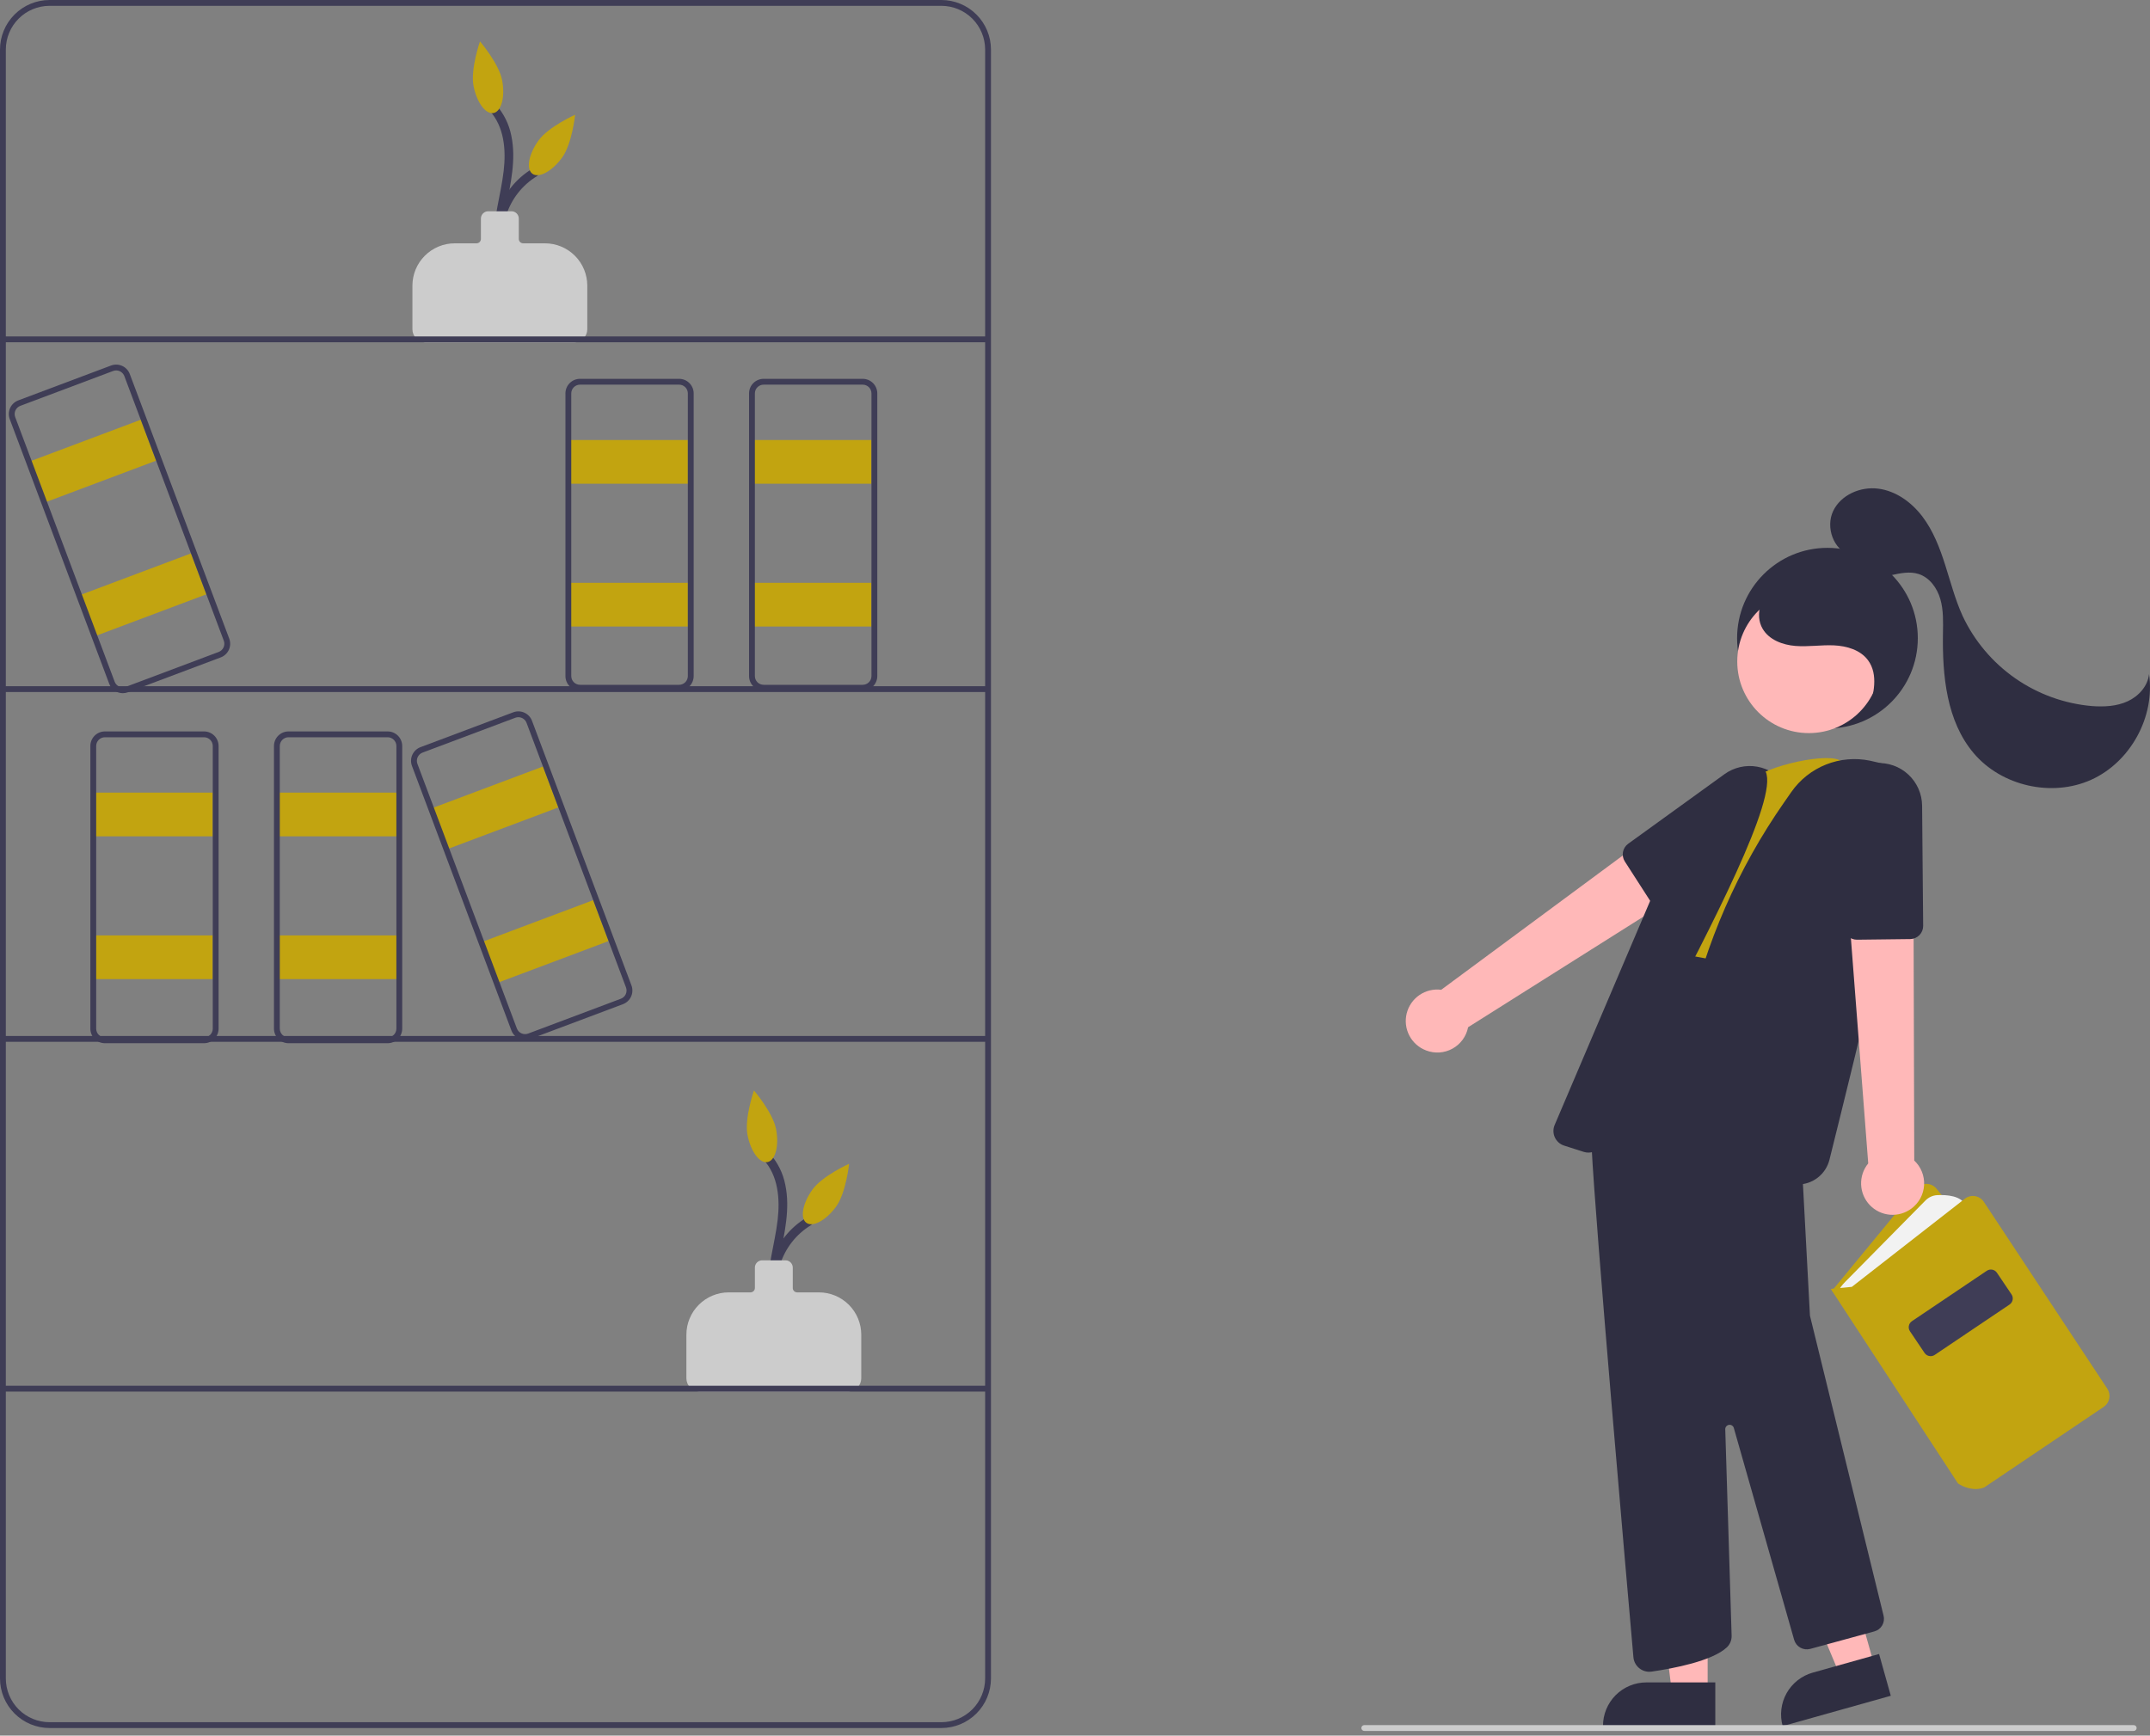 <svg width="270" height="218" viewBox="0 0 270 218" fill="none" xmlns="http://www.w3.org/2000/svg">
<rect x="0" y="0" width="270" height="218" fill="#808080" stroke="none"/>
<g clip-path="url(#clip0_115_269)">
<path d="M98.249 164.919C97.432 162.96 97.342 160.773 97.996 158.753C98.65 156.734 100.005 155.015 101.816 153.907C102.418 153.54 101.867 152.59 101.261 152.959C99.184 154.199 97.634 156.158 96.904 158.464C96.175 160.77 96.316 163.264 97.301 165.473C97.578 166.121 98.524 165.562 98.249 164.919H98.249Z" fill="#3F3D56"/>
<path d="M98.563 166.396C97.082 163.772 97.431 160.632 97.963 157.795C98.52 154.833 99.249 151.825 98.618 148.813C98.332 147.35 97.655 145.992 96.659 144.884C96.179 144.363 95.404 145.141 95.882 145.66C97.745 147.683 97.961 150.618 97.659 153.224C97.302 156.298 96.292 159.294 96.418 162.418C96.451 164.002 96.861 165.556 97.615 166.95C97.691 167.07 97.811 167.156 97.95 167.19C98.088 167.224 98.234 167.203 98.357 167.131C98.48 167.059 98.57 166.942 98.609 166.805C98.647 166.668 98.631 166.521 98.563 166.396L98.563 166.396Z" fill="#3F3D56"/>
<path d="M106.512 174.774H87.845C87.408 174.774 86.989 174.6 86.68 174.291C86.372 173.983 86.198 173.564 86.198 173.127V167.644C86.199 166.235 86.76 164.884 87.756 163.888C88.752 162.892 90.103 162.331 91.512 162.33H94.25C94.395 162.329 94.535 162.272 94.638 162.169C94.741 162.066 94.799 161.926 94.799 161.781V159.218C94.799 158.976 94.896 158.743 95.067 158.572C95.239 158.4 95.471 158.304 95.714 158.303H98.642C98.885 158.304 99.117 158.4 99.289 158.572C99.46 158.743 99.557 158.976 99.557 159.218V161.781C99.557 161.926 99.615 162.066 99.718 162.169C99.821 162.272 99.961 162.329 100.106 162.33H102.844C104.253 162.331 105.604 162.892 106.6 163.888C107.597 164.884 108.157 166.235 108.159 167.644V173.127C108.158 173.564 107.985 173.983 107.676 174.291C107.367 174.6 106.948 174.774 106.512 174.774Z" fill="#CCCCCC"/>
<path d="M97.465 141.847C97.858 143.933 97.371 145.776 96.378 145.963C95.385 146.15 94.261 144.611 93.868 142.525C93.475 140.439 94.684 136.97 94.684 136.97C94.684 136.97 97.072 139.761 97.465 141.847Z" fill="#C2A410"/>
<path d="M105.003 151.551C103.758 153.27 102.086 154.184 101.267 153.591C100.448 152.998 100.793 151.124 102.038 149.405C103.283 147.685 106.633 146.179 106.633 146.179C106.633 146.179 106.248 149.832 105.003 151.551Z" fill="#C2A410"/>
<path d="M63.843 33.152C63.026 31.193 62.936 29.006 63.59 26.986C64.244 24.967 65.599 23.248 67.409 22.14C68.012 21.773 67.461 20.823 66.855 21.192C64.778 22.432 63.228 24.39 62.498 26.697C61.769 29.003 61.91 31.497 62.895 33.706C63.172 34.354 64.118 33.795 63.843 33.152H63.843Z" fill="#3F3D56"/>
<path d="M64.157 34.629C62.676 32.005 63.025 28.865 63.558 26.027C64.114 23.066 64.843 20.058 64.212 17.046C63.926 15.583 63.249 14.226 62.253 13.117C61.773 12.596 60.998 13.374 61.476 13.893C63.339 15.916 63.555 18.851 63.253 21.457C62.897 24.532 61.887 27.527 62.012 30.651C62.045 32.235 62.455 33.789 63.209 35.183C63.285 35.303 63.405 35.389 63.544 35.423C63.682 35.457 63.828 35.436 63.951 35.364C64.074 35.292 64.165 35.175 64.203 35.038C64.242 34.901 64.225 34.754 64.157 34.629L64.157 34.629Z" fill="#3F3D56"/>
<path d="M72.106 43.007H53.439C53.002 43.007 52.584 42.833 52.275 42.524C51.966 42.215 51.792 41.797 51.792 41.36V35.877C51.793 34.468 52.354 33.117 53.35 32.121C54.346 31.125 55.697 30.564 57.106 30.563H59.844C59.99 30.562 60.129 30.505 60.232 30.402C60.335 30.299 60.393 30.159 60.393 30.014V27.451C60.394 27.209 60.49 26.976 60.661 26.805C60.833 26.633 61.066 26.537 61.308 26.536H64.236C64.479 26.537 64.712 26.633 64.883 26.805C65.055 26.976 65.151 27.209 65.151 27.451V30.014C65.152 30.159 65.21 30.299 65.312 30.402C65.415 30.505 65.555 30.562 65.701 30.563H68.438C69.847 30.564 71.198 31.125 72.195 32.121C73.191 33.117 73.751 34.468 73.753 35.877V41.36C73.752 41.797 73.579 42.215 73.27 42.524C72.961 42.833 72.543 43.007 72.106 43.007Z" fill="#CCCCCC"/>
<path d="M63.059 10.08C63.452 12.166 62.966 14.008 61.972 14.196C60.979 14.383 59.855 12.844 59.462 10.758C59.069 8.672 60.278 5.203 60.278 5.203C60.278 5.203 62.666 7.994 63.059 10.08Z" fill="#C2A410"/>
<path d="M70.597 19.784C69.352 21.503 67.68 22.417 66.861 21.824C66.042 21.231 66.387 19.357 67.632 17.638C68.877 15.918 72.227 14.412 72.227 14.412C72.227 14.412 71.842 18.065 70.597 19.784Z" fill="#C2A410"/>
<path d="M26.719 99.557H11.713V105.048H26.719V99.557Z" fill="#C2A410"/>
<path d="M26.719 117.492H11.713V122.983H26.719V117.492Z" fill="#C2A410"/>
<path d="M118.224 217.05H6.222C4.573 217.048 2.991 216.392 1.825 215.225C0.658 214.059 0.002 212.477 0 210.827V6.222C0.002 4.573 0.658 2.991 1.825 1.825C2.991 0.658 4.573 0.002 6.222 0H118.224C119.874 0.002 121.456 0.658 122.622 1.825C123.789 2.991 124.445 4.573 124.447 6.222V210.827C124.445 212.477 123.789 214.059 122.622 215.225C121.456 216.392 119.874 217.048 118.224 217.05ZM6.222 0.732C4.767 0.734 3.371 1.313 2.342 2.342C1.313 3.371 0.734 4.767 0.732 6.222V210.827C0.734 212.283 1.313 213.678 2.342 214.708C3.371 215.737 4.767 216.316 6.222 216.318H118.224C119.68 216.316 121.075 215.737 122.105 214.708C123.134 213.678 123.713 212.283 123.715 210.827V6.222C123.713 4.767 123.134 3.371 122.105 2.342C121.075 1.313 119.68 0.734 118.224 0.732H6.222Z" fill="#3F3D56"/>
<path d="M124.081 42.258H0.366V42.99H124.081V42.258Z" fill="#3F3D56"/>
<path d="M124.081 86.192H0.366V86.924H124.081V86.192Z" fill="#3F3D56"/>
<path d="M124.081 130.126H0.366V130.858H124.081V130.126Z" fill="#3F3D56"/>
<path d="M124.081 174.06H0.366V174.792H124.081V174.06Z" fill="#3F3D56"/>
<path d="M25.621 131.035H13.177C12.692 131.034 12.226 130.841 11.883 130.498C11.54 130.155 11.347 129.69 11.347 129.205V93.701C11.347 93.216 11.54 92.751 11.883 92.407C12.226 92.064 12.692 91.871 13.177 91.871H25.621C26.107 91.871 26.572 92.064 26.915 92.407C27.258 92.751 27.451 93.216 27.451 93.701V129.205C27.451 129.69 27.258 130.155 26.915 130.498C26.572 130.841 26.107 131.034 25.621 131.035ZM13.177 92.603C12.886 92.603 12.607 92.719 12.401 92.925C12.195 93.131 12.079 93.41 12.079 93.701V129.205C12.079 129.496 12.195 129.775 12.401 129.981C12.607 130.187 12.886 130.303 13.177 130.303H25.621C25.913 130.303 26.192 130.187 26.398 129.981C26.603 129.775 26.719 129.496 26.72 129.205V93.701C26.719 93.41 26.603 93.131 26.398 92.925C26.192 92.719 25.913 92.603 25.621 92.603H13.177Z" fill="#3F3D56"/>
<path d="M49.779 99.557H34.772V105.048H49.779V99.557Z" fill="#C2A410"/>
<path d="M49.779 117.492H34.772V122.983H49.779V117.492Z" fill="#C2A410"/>
<path d="M48.681 131.035H36.236C35.751 131.034 35.285 130.841 34.942 130.498C34.599 130.155 34.406 129.69 34.406 129.205V93.701C34.406 93.216 34.599 92.751 34.942 92.407C35.285 92.064 35.751 91.871 36.236 91.871H48.681C49.166 91.871 49.631 92.064 49.974 92.407C50.317 92.751 50.51 93.216 50.511 93.701V129.205C50.51 129.69 50.317 130.155 49.974 130.498C49.631 130.841 49.166 131.034 48.681 131.035ZM36.236 92.603C35.945 92.603 35.666 92.719 35.46 92.925C35.254 93.131 35.138 93.41 35.138 93.701V129.205C35.138 129.496 35.254 129.775 35.46 129.981C35.666 130.187 35.945 130.303 36.236 130.303H48.681C48.972 130.303 49.251 130.187 49.457 129.981C49.663 129.775 49.778 129.496 49.779 129.205V93.701C49.778 93.41 49.663 93.131 49.457 92.925C49.251 92.719 48.972 92.603 48.681 92.603H36.236Z" fill="#3F3D56"/>
<path d="M86.381 55.269H71.374V60.759H86.381V55.269Z" fill="#C2A410"/>
<path d="M86.381 73.204H71.374V78.694H86.381V73.204Z" fill="#C2A410"/>
<path d="M85.283 86.747H72.838C72.353 86.746 71.888 86.553 71.544 86.21C71.201 85.867 71.008 85.402 71.008 84.916V49.413C71.008 48.927 71.201 48.462 71.544 48.119C71.888 47.776 72.353 47.583 72.838 47.583H85.283C85.768 47.583 86.233 47.776 86.576 48.119C86.919 48.462 87.112 48.927 87.113 49.413V84.916C87.112 85.402 86.919 85.867 86.576 86.21C86.233 86.553 85.768 86.746 85.283 86.747ZM72.838 48.315C72.547 48.315 72.268 48.431 72.062 48.637C71.856 48.842 71.74 49.121 71.74 49.413V84.916C71.74 85.208 71.856 85.487 72.062 85.693C72.268 85.898 72.547 86.014 72.838 86.015H85.283C85.574 86.014 85.853 85.898 86.059 85.693C86.264 85.487 86.38 85.208 86.381 84.916V49.413C86.38 49.121 86.264 48.842 86.059 48.636C85.853 48.431 85.574 48.315 85.283 48.315H72.838Z" fill="#3F3D56"/>
<path d="M109.44 55.269H94.433V60.759H109.44V55.269Z" fill="#C2A410"/>
<path d="M109.44 73.204H94.433V78.694H109.44V73.204Z" fill="#C2A410"/>
<path d="M108.342 86.747H95.897C95.412 86.746 94.947 86.553 94.603 86.21C94.26 85.867 94.067 85.402 94.067 84.916V49.413C94.067 48.927 94.26 48.462 94.603 48.119C94.947 47.776 95.412 47.583 95.897 47.583H108.342C108.827 47.583 109.292 47.776 109.635 48.119C109.978 48.462 110.171 48.927 110.172 49.413V84.916C110.171 85.402 109.978 85.867 109.635 86.21C109.292 86.553 108.827 86.746 108.342 86.747ZM95.897 48.315C95.606 48.315 95.327 48.431 95.121 48.636C94.915 48.842 94.799 49.121 94.799 49.413V84.916C94.799 85.208 94.915 85.487 95.121 85.693C95.327 85.898 95.606 86.014 95.897 86.015H108.342C108.633 86.014 108.912 85.898 109.118 85.693C109.324 85.487 109.439 85.208 109.44 84.916V49.413C109.439 49.121 109.324 48.842 109.118 48.636C108.912 48.431 108.633 48.315 108.342 48.315H95.897Z" fill="#3F3D56"/>
<path d="M68.186 96.278L54.138 101.557L56.069 106.697L70.117 101.418L68.186 96.278Z" fill="#C2A410"/>
<path d="M74.494 113.067L60.447 118.346L62.378 123.485L76.425 118.207L74.494 113.067Z" fill="#C2A410"/>
<path d="M65.936 130.626C65.564 130.625 65.201 130.511 64.895 130.299C64.589 130.087 64.355 129.787 64.224 129.439L51.735 96.204C51.565 95.749 51.582 95.246 51.783 94.804C51.983 94.362 52.351 94.018 52.805 93.847L64.454 89.47C64.679 89.385 64.919 89.346 65.159 89.354C65.399 89.362 65.635 89.417 65.854 89.516C66.073 89.615 66.27 89.757 66.434 89.932C66.599 90.108 66.727 90.314 66.811 90.539L79.3 123.774C79.47 124.228 79.453 124.732 79.252 125.173C79.052 125.615 78.684 125.959 78.23 126.131H78.23L66.581 130.508C66.375 130.586 66.156 130.626 65.936 130.626ZM65.099 90.084C64.966 90.084 64.835 90.108 64.712 90.155L53.062 94.532C52.79 94.635 52.569 94.842 52.449 95.107C52.329 95.372 52.319 95.674 52.421 95.946L64.909 129.181C64.96 129.316 65.037 129.44 65.135 129.545C65.234 129.651 65.352 129.735 65.484 129.795C65.615 129.855 65.757 129.888 65.901 129.892C66.045 129.897 66.189 129.874 66.323 129.823L77.973 125.445C78.245 125.343 78.466 125.136 78.586 124.871C78.706 124.606 78.717 124.304 78.615 124.031L66.126 90.796C66.047 90.588 65.907 90.407 65.723 90.28C65.54 90.153 65.322 90.085 65.099 90.084Z" fill="#3F3D56"/>
<path d="M17.675 52.722L3.627 58.001L5.559 63.14L19.606 57.862L17.675 52.722Z" fill="#C2A410"/>
<path d="M23.984 69.511L9.936 74.79L11.867 79.929L25.915 74.65L23.984 69.511Z" fill="#C2A410"/>
<path d="M15.426 87.07C15.053 87.069 14.69 86.955 14.384 86.743C14.079 86.531 13.845 86.231 13.713 85.882L1.225 52.648C1.055 52.193 1.072 51.69 1.272 51.248C1.473 50.806 1.84 50.462 2.294 50.291L13.944 45.913C14.168 45.829 14.408 45.789 14.648 45.797C14.888 45.805 15.125 45.861 15.344 45.96C15.562 46.059 15.759 46.2 15.924 46.376C16.088 46.552 16.216 46.758 16.3 46.983L28.789 80.218C28.959 80.672 28.942 81.175 28.742 81.617C28.541 82.059 28.174 82.403 27.72 82.574H27.72L16.07 86.952C15.864 87.03 15.646 87.07 15.426 87.07ZM14.588 46.528C14.456 46.528 14.325 46.552 14.201 46.599L2.552 50.976C2.279 51.079 2.059 51.285 1.938 51.55C1.818 51.816 1.808 52.117 1.91 52.39L14.399 85.625C14.449 85.76 14.526 85.884 14.625 85.989C14.723 86.094 14.841 86.179 14.973 86.239C15.104 86.298 15.246 86.331 15.39 86.336C15.534 86.341 15.678 86.317 15.813 86.267L27.462 81.889C27.735 81.786 27.955 81.58 28.075 81.315C28.196 81.05 28.206 80.748 28.104 80.475L15.615 47.24C15.536 47.031 15.396 46.851 15.213 46.724C15.029 46.597 14.811 46.528 14.588 46.528Z" fill="#3F3D56"/>
<path d="M229.494 91.505C235.761 91.505 240.841 86.425 240.841 80.158C240.841 73.892 235.761 68.812 229.494 68.812C223.228 68.812 218.147 73.892 218.147 80.158C218.147 86.425 223.228 91.505 229.494 91.505Z" fill="#2F2E41"/>
<path d="M179.086 131.939C179.622 132.147 180.197 132.235 180.771 132.196C181.344 132.157 181.902 131.994 182.406 131.716C182.909 131.438 183.345 131.054 183.684 130.589C184.023 130.125 184.255 129.592 184.366 129.027L215.564 109.343L209.886 102.95L180.991 124.322C180.031 124.2 179.059 124.434 178.26 124.98C177.461 125.526 176.89 126.346 176.655 127.285C176.42 128.224 176.538 129.216 176.986 130.074C177.434 130.932 178.182 131.596 179.086 131.939Z" fill="#FFB8B8"/>
<path d="M209.051 114.577C208.775 114.577 208.503 114.508 208.26 114.376C208.018 114.244 207.812 114.053 207.662 113.821L204.049 108.207C203.822 107.853 203.738 107.424 203.816 107.01C203.894 106.596 204.128 106.228 204.47 105.981L216.559 97.243C217.146 96.819 217.812 96.517 218.517 96.355C219.223 96.192 219.953 96.173 220.666 96.298C221.379 96.424 222.06 96.69 222.668 97.083C223.276 97.476 223.799 97.987 224.206 98.585C224.613 99.184 224.896 99.858 225.038 100.567C225.18 101.277 225.178 102.008 225.033 102.717C224.888 103.426 224.601 104.099 224.191 104.696C223.781 105.292 223.256 105.8 222.646 106.19L209.935 114.318C209.671 114.487 209.364 114.577 209.051 114.577Z" fill="#2F2E41"/>
<path d="M214.449 212.602L209.962 212.602L207.827 195.294L214.45 195.294L214.449 212.602Z" fill="#FFB8B8"/>
<path d="M206.756 211.32H215.41V216.769H201.307C201.307 216.053 201.448 215.345 201.722 214.684C201.996 214.023 202.397 213.422 202.903 212.916C203.409 212.41 204.01 212.009 204.671 211.735C205.332 211.461 206.04 211.32 206.756 211.32Z" fill="#2F2E41"/>
<path d="M235.397 209.247L231.077 210.46L224.343 194.374L230.719 192.583L235.397 209.247Z" fill="#FFB8B8"/>
<path d="M227.645 210.092L235.977 207.753L237.449 212.999L223.871 216.811C223.678 216.122 223.622 215.402 223.707 214.691C223.792 213.981 224.016 213.294 224.366 212.67C224.717 212.046 225.187 211.497 225.749 211.055C226.312 210.613 226.956 210.286 227.645 210.092Z" fill="#2F2E41"/>
<path d="M247.487 182.685L230.066 162.126L240.638 149.299C240.793 149.111 240.987 148.959 241.208 148.856C241.429 148.752 241.67 148.699 241.913 148.699C242.157 148.7 242.398 148.755 242.618 148.86C242.838 148.965 243.032 149.117 243.185 149.306L259.181 168.937L247.487 182.685Z" fill="#C2A410"/>
<path d="M230.77 162.279C231.026 161.816 231.345 161.391 231.716 161.015L241.806 150.785C242.202 150.382 242.734 150.143 243.298 150.115C244.451 150.061 246.342 150.178 246.869 151.442L233.246 162.588L230.77 162.279Z" fill="#F2F2F2"/>
<path d="M248.093 187.036C247.316 187.012 246.561 186.773 245.913 186.345L245.865 186.295L229.909 161.893L232.557 161.637L246.746 150.569C246.925 150.43 247.131 150.329 247.351 150.272C247.572 150.216 247.801 150.206 248.025 150.243C248.249 150.279 248.464 150.362 248.654 150.486C248.845 150.609 249.008 150.771 249.133 150.96L264.644 174.436C264.882 174.798 264.968 175.24 264.883 175.665C264.798 176.091 264.55 176.466 264.191 176.709L249.182 186.83C248.835 186.967 248.466 187.037 248.093 187.036Z" fill="#C2A410"/>
<path d="M242.45 170.343C242.3 170.343 242.152 170.307 242.019 170.236C241.887 170.166 241.774 170.064 241.69 169.94L239.857 167.217C239.721 167.015 239.672 166.769 239.718 166.53C239.765 166.292 239.904 166.082 240.105 165.947L249.508 159.616C249.71 159.481 249.957 159.431 250.195 159.478C250.433 159.524 250.643 159.663 250.778 159.864L252.611 162.587C252.747 162.788 252.796 163.035 252.75 163.273C252.703 163.511 252.564 163.721 252.363 163.857L242.96 170.188C242.809 170.289 242.632 170.343 242.45 170.343Z" fill="#3F3D56"/>
<path d="M207.117 209.985C206.616 209.983 206.134 209.794 205.766 209.455C205.398 209.116 205.169 208.652 205.126 208.153C204.327 199.081 200.321 153.36 199.882 144.127C199.393 133.867 207.931 117.637 208.018 117.475L208.077 117.363L212.297 117.89V118.381L216.314 118.854L224.087 119.606L226.313 146.808L227.297 165.256L236.542 202.936C236.647 203.353 236.583 203.795 236.365 204.165C236.147 204.536 235.792 204.806 235.376 204.917L227.33 207.112C226.911 207.224 226.466 207.168 226.088 206.955C225.711 206.742 225.432 206.39 225.312 205.974L217.736 179.361C217.7 179.233 217.617 179.122 217.504 179.049C217.392 178.977 217.256 178.949 217.124 178.969C216.992 178.99 216.871 179.058 216.786 179.161C216.7 179.264 216.655 179.395 216.66 179.529L217.461 205.478C217.465 205.744 217.414 206.009 217.313 206.255C217.211 206.501 217.06 206.724 216.869 206.91C215.024 208.642 210.151 209.567 207.41 209.964C207.313 209.978 207.215 209.985 207.117 209.985Z" fill="#2F2E41"/>
<path d="M231.294 95.675C230.018 94.344 221.605 96.173 219.737 98.134L206.95 119.036L228.098 122.97L232.77 96.412L231.294 95.675Z" fill="#C2A410"/>
<path d="M225.752 148.779C225.296 148.78 224.844 148.704 224.413 148.556C223.184 148.135 221.679 147.694 219.937 147.246C212.312 145.285 209.62 139.007 211.935 128.586L211.994 128.322C214.169 118.437 218.267 109.077 224.057 100.774L224.954 99.486C226.036 97.932 227.552 96.73 229.311 96.03C231.071 95.33 232.998 95.163 234.853 95.549C238.284 96.257 240.126 97.282 240.328 98.598C240.725 101.178 233.061 132.37 229.748 145.661C229.526 146.553 229.012 147.344 228.287 147.909C227.563 148.474 226.67 148.781 225.752 148.779L225.752 148.779Z" fill="#2F2E41"/>
<path d="M199.482 144.775C199.283 144.775 199.084 144.744 198.894 144.684L196.423 143.893C196.167 143.811 195.932 143.677 195.731 143.499C195.53 143.321 195.369 143.103 195.257 142.859C195.146 142.615 195.086 142.35 195.083 142.082C195.079 141.814 195.132 141.548 195.237 141.301L208.352 110.517C210.865 104.645 215.258 99.774 220.842 96.672H220.842C220.923 96.627 221.012 96.6 221.104 96.591C221.196 96.582 221.289 96.593 221.377 96.622C221.457 96.647 221.532 96.69 221.595 96.746C221.658 96.802 221.709 96.871 221.744 96.948C223.287 100.341 214.892 116.4 208.146 129.302C204.692 135.909 201.709 141.616 201.369 143.243C201.278 143.676 201.041 144.065 200.698 144.344C200.354 144.623 199.925 144.775 199.482 144.775Z" fill="#2F2E41"/>
<path d="M240.057 151.79C240.518 151.446 240.897 151.005 241.169 150.499C241.441 149.992 241.599 149.432 241.631 148.858C241.663 148.284 241.569 147.71 241.355 147.177C241.142 146.643 240.814 146.163 240.394 145.77L240.29 108.881L231.857 110.296L234.615 146.13C234.001 146.878 233.684 147.825 233.722 148.793C233.76 149.76 234.151 150.679 234.822 151.377C235.493 152.074 236.396 152.502 237.361 152.578C238.326 152.654 239.285 152.373 240.057 151.79Z" fill="#FFB8B8"/>
<path d="M233.191 118.033C232.773 118.033 232.371 117.874 232.066 117.588C231.761 117.302 231.576 116.911 231.548 116.494L230.567 101.61C230.474 100.178 230.953 98.767 231.899 97.688C232.845 96.608 234.18 95.948 235.612 95.852C236.348 95.804 237.085 95.906 237.779 96.152C238.474 96.399 239.11 96.784 239.65 97.286C240.19 97.787 240.623 98.393 240.92 99.067C241.218 99.741 241.375 100.469 241.381 101.205L241.514 116.293C241.518 116.728 241.348 117.148 241.043 117.459C240.738 117.77 240.323 117.948 239.887 117.954L233.211 118.033L233.191 118.033Z" fill="#2F2E41"/>
<path d="M227.157 92.082C232.122 92.082 236.147 88.057 236.147 83.092C236.147 78.127 232.122 74.102 227.157 74.102C222.192 74.102 218.167 78.127 218.167 83.092C218.167 88.057 222.192 92.082 227.157 92.082Z" fill="#FFB8B8"/>
<path d="M234.632 89.383C235.302 87.249 235.918 84.733 234.591 82.933C233.635 81.635 231.918 81.133 230.308 81.061C228.698 80.989 227.084 81.262 225.477 81.134C223.871 81.007 222.173 80.373 221.357 78.983C220.298 77.181 221.195 74.699 222.896 73.485C224.597 72.272 226.845 72.102 228.915 72.385C231.535 72.696 233.998 73.798 235.977 75.544C237.901 77.32 239.156 79.88 239.1 82.499C239.044 85.117 237.575 87.725 235.235 88.9" fill="#2F2E41"/>
<path d="M232.39 69.739C230.238 69.076 229.245 66.231 230.208 64.195C231.17 62.159 233.63 61.093 235.864 61.377C238.098 61.66 240.066 63.093 241.424 64.89C242.782 66.686 243.601 68.828 244.284 70.974C244.966 73.12 245.534 75.312 246.466 77.362C247.946 80.511 250.228 83.216 253.084 85.204C255.94 87.192 259.269 88.394 262.736 88.688C264.247 88.797 265.815 88.719 267.193 88.087C268.57 87.455 269.725 86.182 269.879 84.674C270.663 90.029 267.548 95.719 262.615 97.944C257.682 100.169 251.355 98.738 247.86 94.606C244.445 90.569 243.916 84.868 243.998 79.581C244.02 78.13 244.074 76.653 243.673 75.259C243.273 73.865 242.325 72.54 240.944 72.098C239.829 71.74 238.623 71.998 237.48 72.251C236.338 72.504 235.125 72.748 234.019 72.366C232.913 71.985 232.022 70.727 232.468 69.645" fill="#2F2E41"/>
<path d="M267.957 217.416H171.327C171.23 217.416 171.137 217.377 171.069 217.308C171 217.24 170.961 217.147 170.961 217.05C170.961 216.952 171 216.859 171.069 216.791C171.137 216.722 171.23 216.684 171.327 216.684H267.957C268.054 216.684 268.147 216.722 268.215 216.791C268.284 216.859 268.323 216.952 268.323 217.05C268.323 217.147 268.284 217.24 268.215 217.308C268.147 217.377 268.054 217.416 267.957 217.416Z" fill="#CCCCCC"/>
</g>
<defs>
<clipPath id="clip0_115_269">
<rect width="270" height="217.416" fill="white"/>
</clipPath>
</defs>
</svg>
